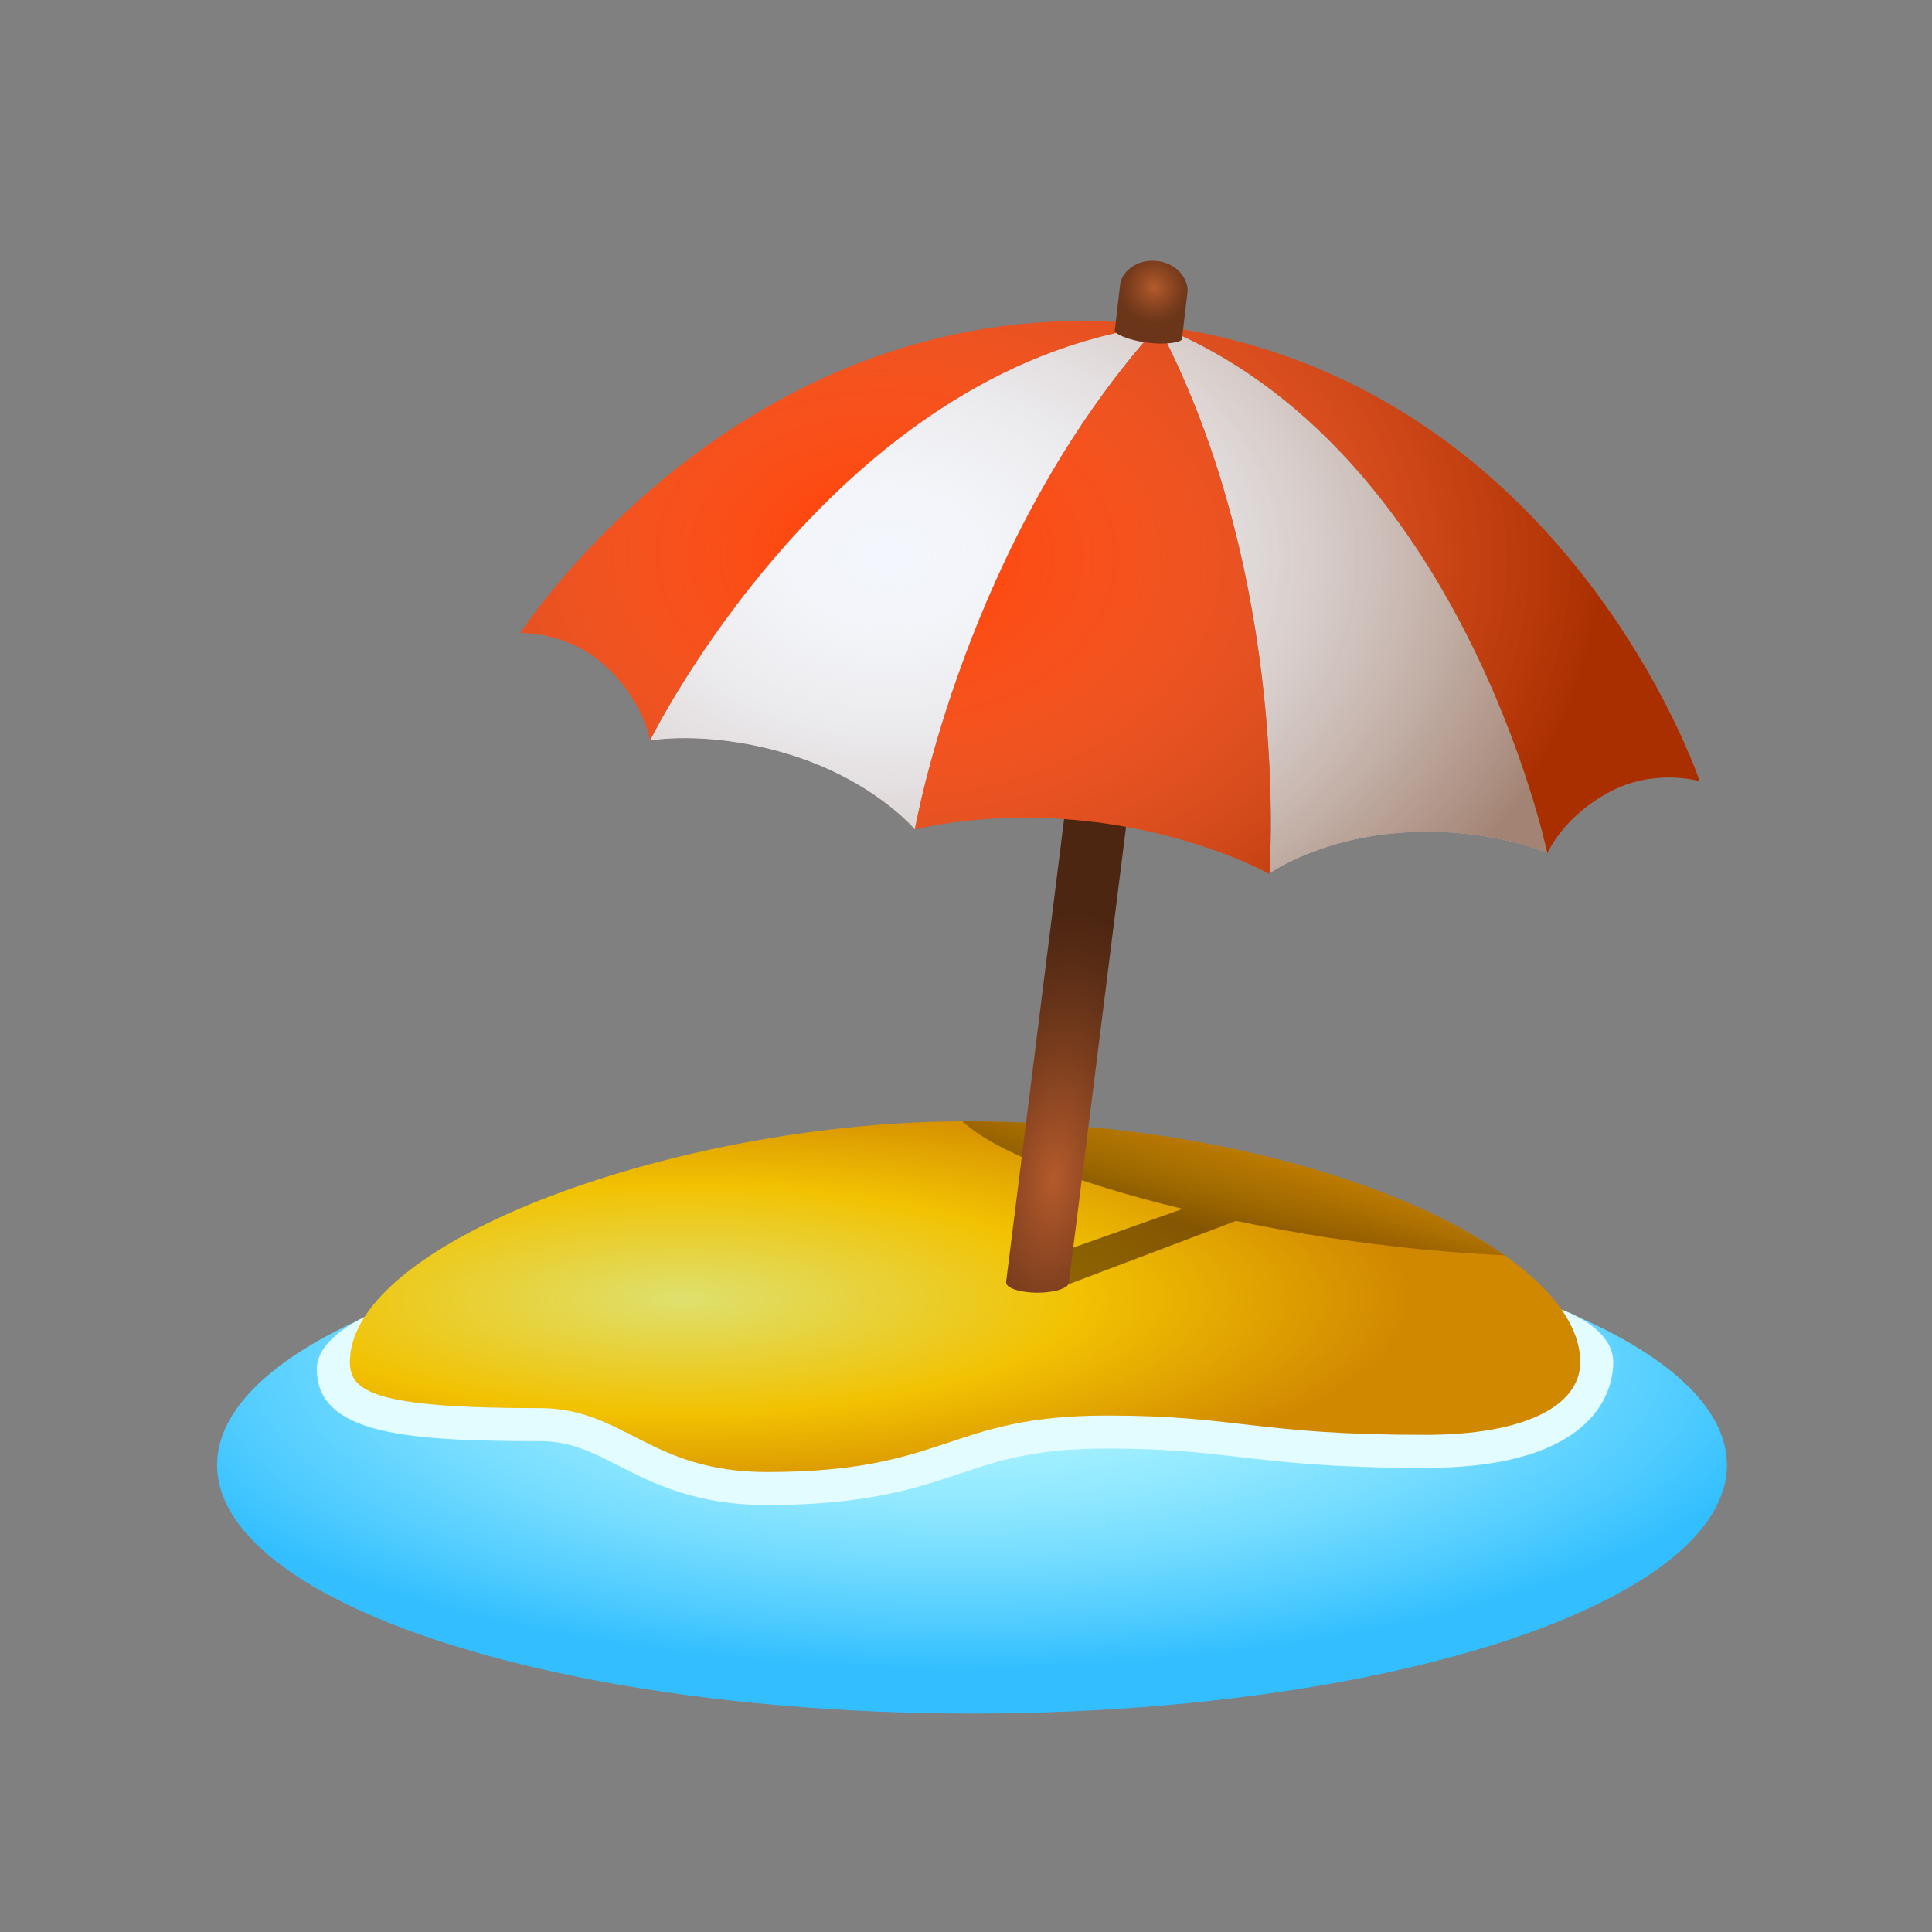 <svg xmlns="http://www.w3.org/2000/svg"  viewBox="0 0 48 48" width="48px" height="48px"><rect x="0" y="0" width="48" height="48" fill="#808080" stroke="none"/><radialGradient id="mDbZfuTi679D48vDqrhHma" cx="23.731" cy="33.837" r="21.364" gradientTransform="matrix(1 0 0 .355 0 21.83)" gradientUnits="userSpaceOnUse"><stop offset=".117" stop-color="#adf5ff"/><stop offset=".247" stop-color="#a7f2ff"/><stop offset=".427" stop-color="#95eaff"/><stop offset=".636" stop-color="#7df"/><stop offset=".867" stop-color="#4ecbff"/><stop offset="1" stop-color="#33bfff"/></radialGradient><ellipse cx="24.149" cy="36.397" fill="url(#mDbZfuTi679D48vDqrhHma)" rx="18.755" ry="6.175"/><path fill="#e3fcff" d="M9.96,32.351c0,0-2.088,0.619-2.088,1.661c0,1.612,2.191,1.793,5.534,1.793 c0.769,0,1.293,0.268,1.957,0.607c0.854,0.437,1.917,0.98,3.692,0.98c2.454,0,3.688-0.412,4.777-0.776 c1.007-0.336,1.878-0.627,3.677-0.627c1.472,0,2.358,0.103,3.295,0.212c1.086,0.126,2.318,0.268,4.605,0.268 c4.335,0,4.672-2.013,4.672-2.629c0-0.877-1.291-1.304-1.291-1.304s-7.995-2.314-14.641-2.314 C17.23,30.222,9.96,32.351,9.96,32.351z"/><radialGradient id="mDbZfuTi679D48vDqrhHmb" cx="16.962" cy="32.291" r="18.08" gradientTransform="matrix(1 0 0 .288 0 22.978)" gradientUnits="userSpaceOnUse"><stop offset="0" stop-color="#dee06e"/><stop offset=".542" stop-color="#f2c202"/><stop offset="1" stop-color="#d18801"/></radialGradient><path fill="url(#mDbZfuTi679D48vDqrhHmb)" d="M19.054,36.572c4.504,0,4.467-1.403,8.454-1.403c3.249,0,3.692,0.48,7.901,0.48 c2.437,0,3.852-0.701,3.852-1.809c0-2.8-6.842-5.981-15.284-5.981c-7.064,0-15.284,2.954-15.284,5.981 c0,0.738,0.615,1.145,4.713,1.145C15.51,34.984,16.138,36.572,19.054,36.572z"/><linearGradient id="mDbZfuTi679D48vDqrhHmc" x1="29.479" x2="32.418" y1="33.625" y2="23.284" gradientUnits="userSpaceOnUse"><stop offset=".289" stop-color="#401b01"/><stop offset=".335" stop-color="#4a2501" stop-opacity=".887"/><stop offset=".413" stop-color="#663f01" stop-opacity=".694"/><stop offset=".515" stop-color="#936901" stop-opacity=".442"/><stop offset=".636" stop-color="#d1a302" stop-opacity=".144"/><stop offset=".695" stop-color="#f2c202" stop-opacity="0"/></linearGradient><path fill="url(#mDbZfuTi679D48vDqrhHmc)" d="M23.977,27.859c-0.022,0-0.045,0.002-0.067,0.002 c0.814,0.742,2.798,1.528,5.474,2.173l-4.369,1.546l1.479,0.348l4.214-1.595c0.701,0.143,1.521,0.298,2.277,0.413 c1.568,0.239,3.058,0.383,4.393,0.441C34.78,29.349,29.754,27.859,23.977,27.859z" opacity=".57"/><radialGradient id="mDbZfuTi679D48vDqrhHmd" cx="26.189" cy="29.298" r="3.191" gradientTransform="matrix(.995 .099 -.206 2.072 6.156 -34.008)" gradientUnits="userSpaceOnUse"><stop offset="0" stop-color="#b55a2b"/><stop offset=".111" stop-color="#a65328"/><stop offset=".516" stop-color="#763b1c"/><stop offset=".825" stop-color="#582c15"/><stop offset="1" stop-color="#4d2612"/></radialGradient><path fill="url(#mDbZfuTi679D48vDqrhHmd)" d="M26.617,18.919l-1.621,12.935H25c0,0.002-0.004,0.004-0.004,0.006 c0,0.142,0.349,0.257,0.78,0.257c0.431,0,0.78-0.115,0.78-0.257l1.6-12.747L26.617,18.919z"/><path fill="#ff3d00" d="M27.24,10.021c0.452-0.637,0.944-1.263,1.483-1.865C28.184,8.758,27.691,9.385,27.24,10.021z"/><path fill="#ff3d00" d="M28.769,8.092c-10.139-1.212-15.841,7.634-15.841,7.634s1.101-0.036,1.998,0.722 c1.064,0.899,1.226,1.949,1.226,1.949S20.7,9.142,28.769,8.092z"/><path fill="#ff3d00" d="M28.775,8.096c0.409,0.779,0.759,1.573,1.059,2.365c0.001,0.001,0.001,0.002,0.002,0.003 C29.536,9.671,29.185,8.876,28.775,8.096z"/><path fill="#ff3d00" d="M28.769,8.092c7.559,3.013,9.674,13.106,9.674,13.106s0.417-0.977,1.67-1.585 c1.057-0.513,2.115-0.205,2.115-0.205S38.892,9.427,28.769,8.092z"/><path fill="#e4e7ed" d="M31.519,21.704c0,0.001,0.004,0.008,0.004,0.008s0.004-0.003,0.005-0.003 C31.525,21.707,31.524,21.707,31.519,21.704z"/><path fill="#f3f6fc" d="M28.769,8.092c0,0.004,0,0.007-0.001,0.011c0.002-0.003,0.005-0.005,0.007-0.008 c3.27,6.225,2.779,13.37,2.762,13.607c0.075-0.052,1.41-0.969,3.647-1.031c2.01-0.056,3.259,0.527,3.259,0.527 S36.328,11.106,28.769,8.092z"/><path fill="#f3f6fc" d="M28.769,8.092C20.7,9.142,16.153,18.398,16.153,18.398s1.354-0.256,3.288,0.295 c2.216,0.631,3.29,1.914,3.29,1.914s1.255-7.191,6.035-12.501C28.767,8.102,28.768,8.097,28.769,8.092z"/><path fill="#ff3d00" d="M28.775,8.096c-4.788,5.311-6.045,12.512-6.045,12.512s1.869-0.511,4.495-0.181 s4.311,1.287,4.311,1.287S32.1,14.426,28.775,8.096z"/><radialGradient id="mDbZfuTi679D48vDqrhHme" cx="22.019" cy="13.824" r="17.782" gradientTransform="matrix(-1 -.017 .012 -.716 43.87 24.082)" gradientUnits="userSpaceOnUse"><stop offset="0" stop-color="#fff" stop-opacity="0"/><stop offset=".41" stop-color="#bba091" stop-opacity=".41"/><stop offset=".819" stop-color="#7a4629" stop-opacity=".819"/><stop offset="1" stop-color="#612300"/></radialGradient><path fill="url(#mDbZfuTi679D48vDqrhHme)" d="M28.769,8.092c0,0.004,0,0.007-0.001,0.011 c0.002-0.003,0.005-0.005,0.007-0.008c0.205,0.39,0.205,0.39,0,0c0.206,0.392,0.206,0.392,0,0 c-0.076,0.085-0.082,0.092-0.009,0.011C28.767,8.102,28.768,8.097,28.769,8.092c-10.139-1.212-15.841,7.634-15.841,7.634 s1.101-0.036,1.998,0.722c1.064,0.899,1.226,1.949,1.226,1.949s1.354-0.256,3.288,0.295c2.215,0.631,3.29,1.914,3.29,1.914v0h0 l0,0l0,0c0,0,1.869-0.51,4.495-0.18c2.553,0.321,4.202,1.227,4.293,1.278c0.001,0.001,0.004,0.008,0.004,0.008 s0.004-0.003,0.005-0.003c0.001,0,0.009,0.005,0.009,0.005s0.002-0.027,0.003-0.041c0,0.007-0.002,0.026-0.002,0.03 c0.075-0.052,1.41-0.969,3.647-1.031c2.01-0.056,3.259,0.527,3.259,0.527s0.417-0.977,1.67-1.585 c1.057-0.513,2.115-0.205,2.115-0.205S38.892,9.427,28.769,8.092z" opacity=".54"/><radialGradient id="mDbZfuTi679D48vDqrhHmf" cx="24.188" cy="4.406" r=".517" gradientTransform="matrix(1.764 .222 -.223 1.778 -13.007 -6.066)" gradientUnits="userSpaceOnUse"><stop offset="0" stop-color="#b55a2b"/><stop offset=".368" stop-color="#944a23"/><stop offset=".768" stop-color="#763b1c"/><stop offset=".994" stop-color="#6b3519"/></radialGradient><path fill="url(#mDbZfuTi679D48vDqrhHmf)" d="M29.502,7.261c0.033-0.259-0.195-0.706-0.741-0.774c-0.552-0.069-0.897,0.305-0.929,0.565 c0,0-0.136,1.159-0.136,1.16c-0.011,0.085,0.35,0.244,0.811,0.302c0.461,0.058,0.848-0.006,0.859-0.092 C29.367,8.42,29.502,7.261,29.502,7.261z"/></svg>
